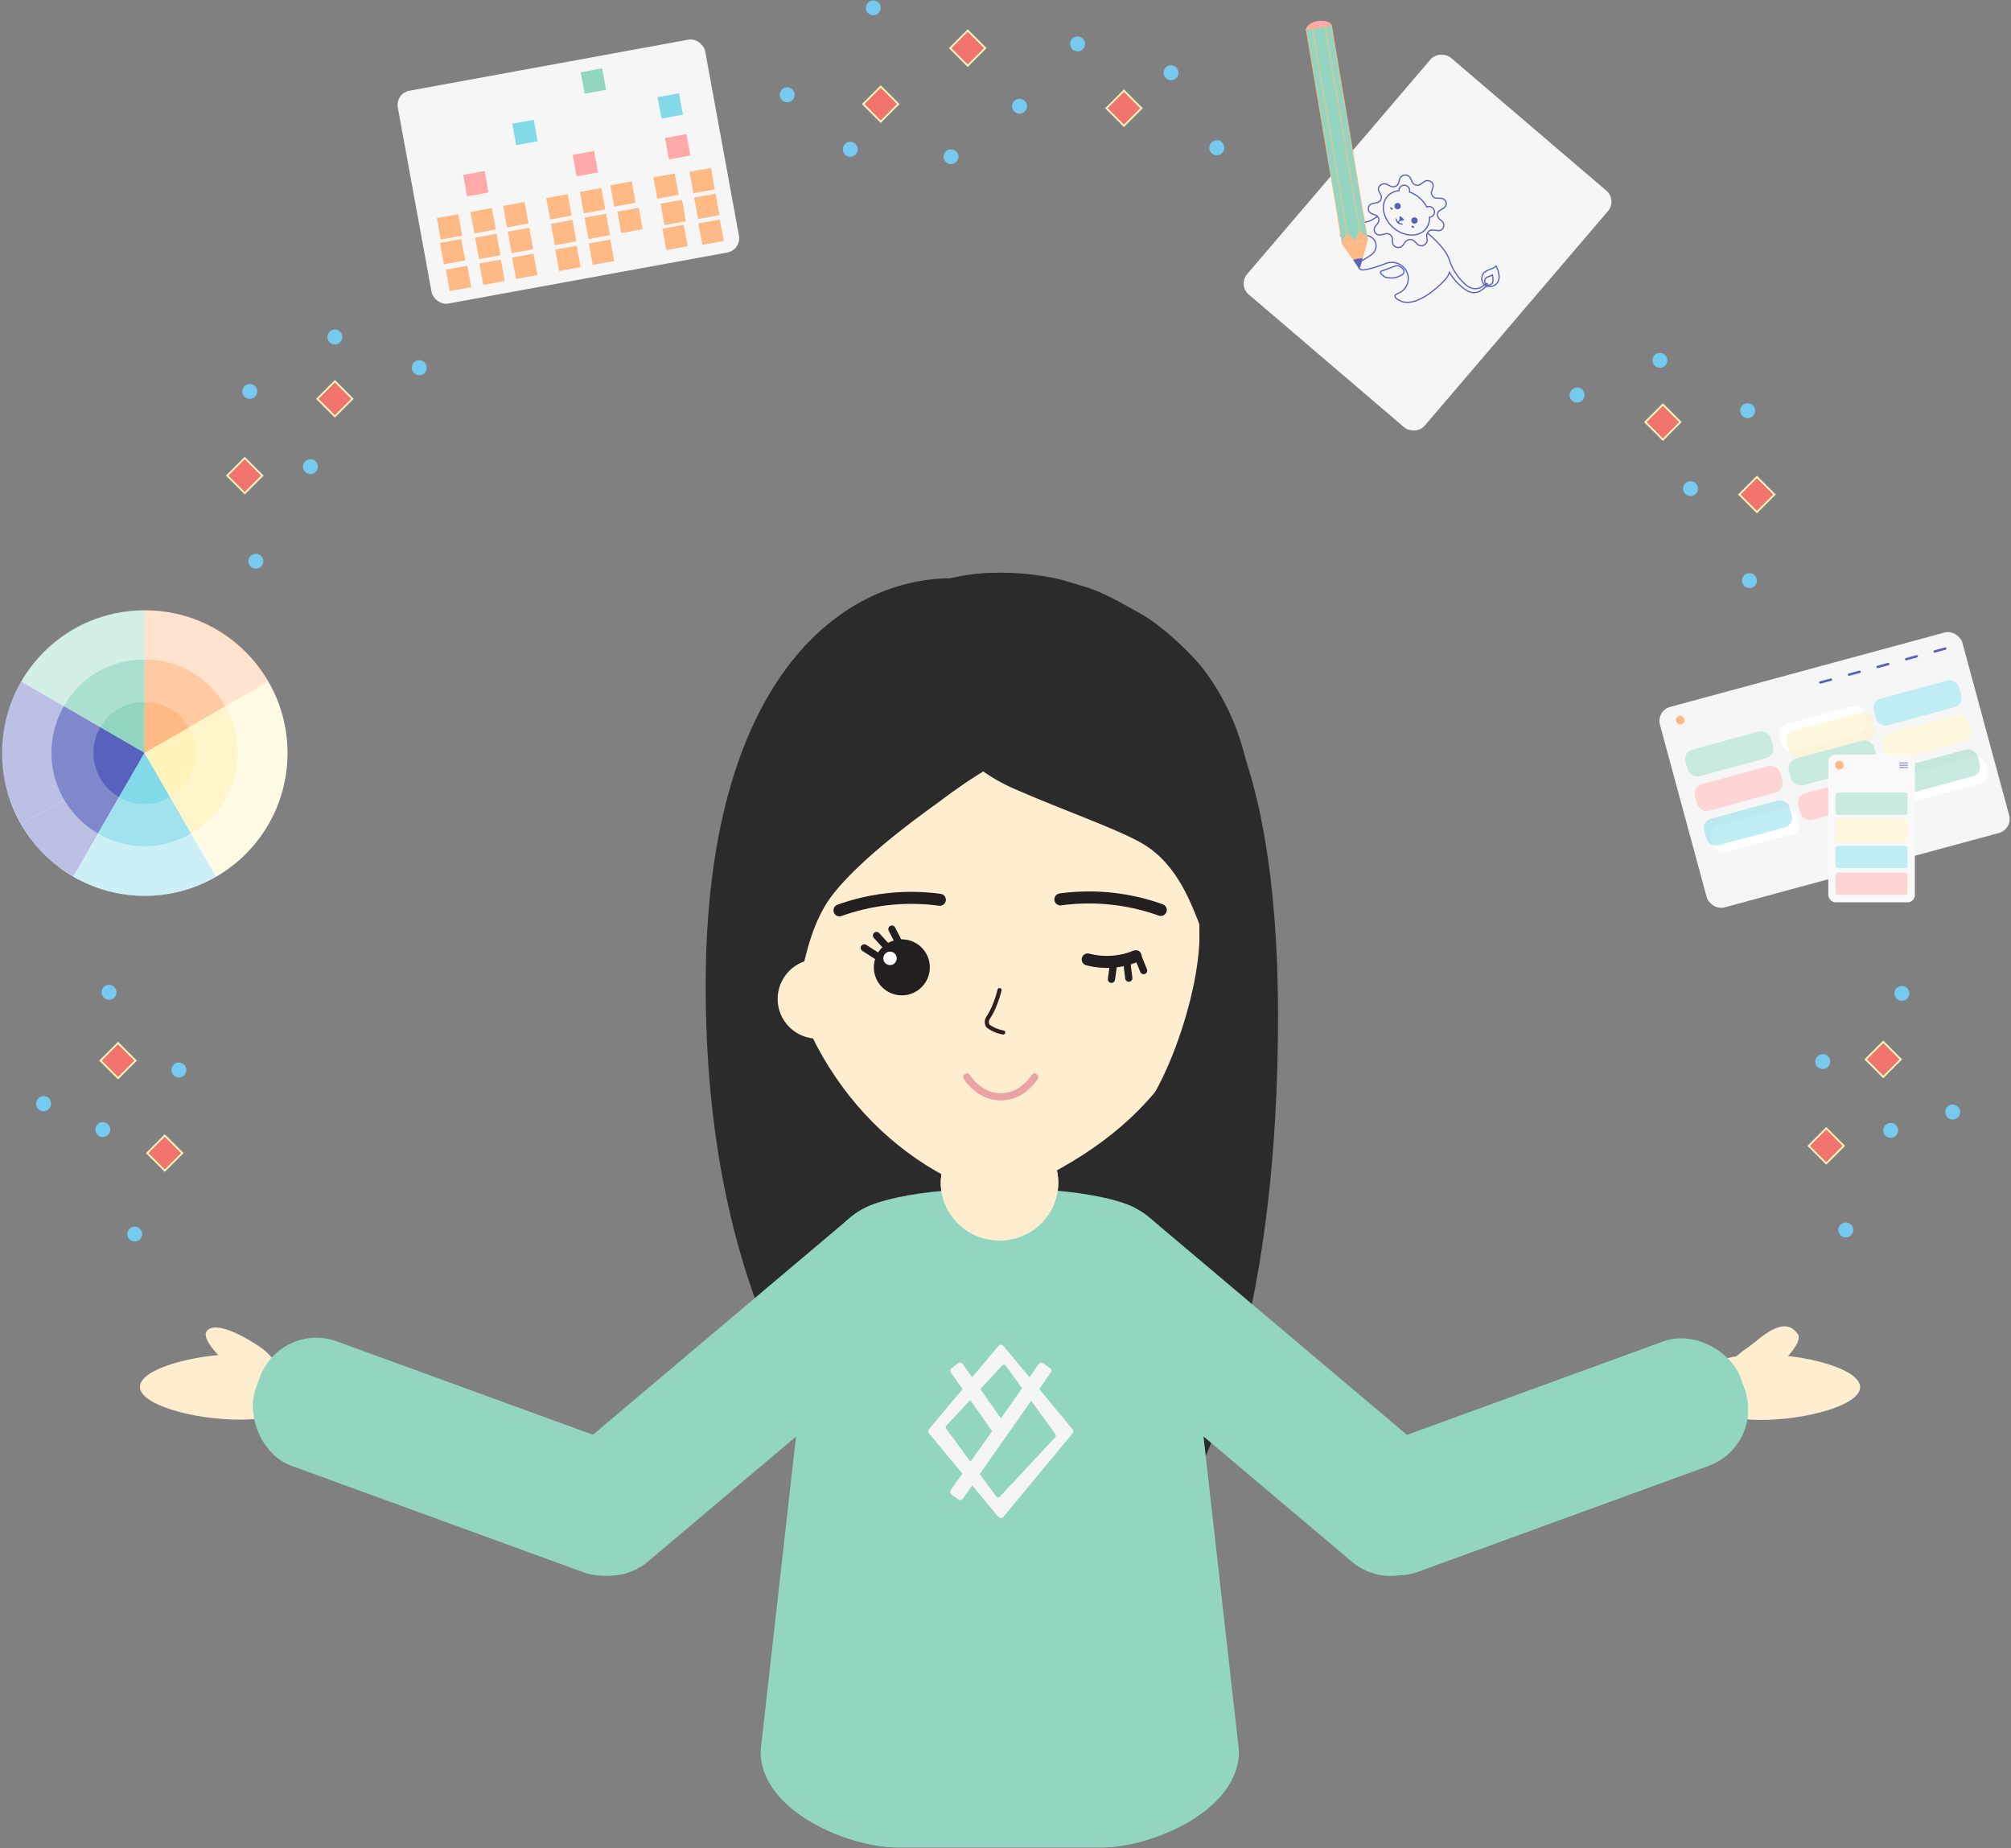 <svg id="Layer_1" data-name="Layer 1" xmlns="http://www.w3.org/2000/svg" viewBox="0 0 836.62 768.85"><rect x="0" y="0" width="836.62" height="768.85" fill="#808080" stroke="none"/><defs><style>.cls-1,.cls-23{fill:#f6f6f6;}.cls-2{fill:#ffb985;}.cls-15,.cls-18,.cls-19,.cls-21,.cls-22,.cls-26,.cls-3,.cls-30{fill:none;}.cls-21,.cls-22,.cls-23,.cls-3,.cls-30{stroke:#5862bc;}.cls-15,.cls-17,.cls-18,.cls-19,.cls-20,.cls-21,.cls-3,.cls-30{stroke-linecap:round;}.cls-18,.cls-19,.cls-21,.cls-3,.cls-30{stroke-linejoin:round;}.cls-4{fill:#fff;}.cls-5{opacity:0.5;}.cls-28,.cls-6{fill:#92d6c1;}.cls-7{fill:#fff2bb;}.cls-8{fill:#ffa9a9;}.cls-9{fill:#82d9e8;}.cls-10{opacity:0.4;}.cls-11{fill:#5862bc;}.cls-12{opacity:0.6;}.cls-13{fill:#2a2b2a;}.cls-14{fill:#ffedd0;}.cls-15,.cls-16,.cls-17,.cls-20{stroke:#231f20;}.cls-15,.cls-16,.cls-17,.cls-20,.cls-22,.cls-23,.cls-26,.cls-28{stroke-miterlimit:10;}.cls-15{stroke-width:5px;}.cls-16,.cls-17{fill:#231f20;}.cls-17,.cls-19,.cls-20{stroke-width:3px;}.cls-18{stroke:#2d1e20;stroke-width:1.7px;}.cls-19{stroke:#eaa2a2;}.cls-20{fill:#2d1e20;}.cls-21,.cls-22,.cls-23{stroke-width:0.5px;}.cls-24{fill:#76caef;}.cls-25{fill:#f0746d;}.cls-26{stroke:#f8f3b6;stroke-width:0.75px;}.cls-27{fill:#f5f5f5;}.cls-28{stroke:#ffb985;}.cls-28,.cls-30{stroke-width:0.3px;}.cls-29{fill:#f9f9f9;}</style></defs><rect class="cls-1" x="698.03" y="277.05" width="130.36" height="86.39" rx="6" transform="translate(-57.21 210.9) rotate(-15.17)"/><rect class="cls-2" x="697.25" y="297.73" width="3.57" height="3.57" rx="1.67" transform="translate(-54.02 193.39) rotate(-15.17)"/><line class="cls-3" x1="757.29" y1="283.88" x2="761.69" y2="282.69"/><line class="cls-3" x1="769.22" y1="280.64" x2="773.61" y2="279.45"/><line class="cls-3" x1="781.14" y1="277.41" x2="785.54" y2="276.22"/><line class="cls-3" x1="793.01" y1="274.19" x2="797.41" y2="273"/><line class="cls-3" x1="804.89" y1="270.97" x2="809.28" y2="269.78"/><rect class="cls-4" x="700.97" y="307.83" width="36.79" height="11.5" rx="4" transform="translate(-57 199.19) rotate(-15.17)"/><rect class="cls-4" x="740.07" y="297.23" width="36.79" height="11.5" rx="4" transform="translate(-52.86 209.06) rotate(-15.17)"/><rect class="cls-4" x="704.87" y="322.2" width="36.79" height="11.5" rx="4" transform="translate(-60.62 200.72) rotate(-15.17)"/><rect class="cls-4" x="779.28" y="286.6" width="36.79" height="11.5" rx="4" transform="translate(-48.71 218.95) rotate(-15.17)"/><rect class="cls-4" x="743.99" y="311.59" width="36.79" height="11.5" rx="4" transform="translate(-56.48 210.58) rotate(-15.17)"/><rect class="cls-4" x="783.08" y="300.99" width="36.79" height="11.5" rx="4" transform="translate(-52.34 220.44) rotate(-15.17)"/><rect class="cls-4" x="708.77" y="336.57" width="36.79" height="11.5" rx="4" transform="matrix(0.97, -0.26, 0.26, 0.97, -64.24, 202.24)"/><rect class="cls-4" x="747.86" y="325.97" width="36.79" height="11.5" rx="4" transform="translate(-60.11 212.1) rotate(-15.17)"/><rect class="cls-4" x="786.98" y="315.36" width="36.79" height="11.5" rx="4" transform="matrix(0.97, -0.26, 0.26, 0.97, -55.97, 221.96)"/><g class="cls-5"><rect class="cls-6" x="701.01" y="307.82" width="36.79" height="11.5" rx="4" transform="translate(-56.99 199.2) rotate(-15.17)"/><rect class="cls-7" x="740.1" y="297.22" width="36.79" height="11.5" rx="4" transform="matrix(0.97, -0.26, 0.26, 0.97, -52.86, 209.07)"/><rect class="cls-8" x="704.91" y="322.19" width="36.79" height="11.5" rx="4" transform="translate(-60.62 200.72) rotate(-15.17)"/><rect class="cls-9" x="779.32" y="286.59" width="36.79" height="11.5" rx="4" transform="translate(-48.71 218.96) rotate(-15.17)"/><rect class="cls-6" x="744.02" y="311.58" width="36.79" height="11.5" rx="4" transform="translate(-56.48 210.59) rotate(-15.17)"/><rect class="cls-7" x="783.12" y="300.98" width="36.79" height="11.5" rx="4" transform="translate(-52.34 220.45) rotate(-15.17)"/><rect class="cls-9" x="708.8" y="336.56" width="36.79" height="11.5" rx="4" transform="translate(-64.24 202.24) rotate(-15.17)"/><rect class="cls-8" x="747.9" y="325.96" width="36.79" height="11.5" rx="4" transform="translate(-60.1 212.11) rotate(-15.17)"/><rect class="cls-6" x="787.01" y="315.35" width="36.79" height="11.5" rx="4" transform="translate(-55.96 221.97) rotate(-15.17)"/></g><circle class="cls-4" cx="60.23" cy="313.25" r="59.38"/><g class="cls-10"><path class="cls-6" d="M60.21,313.16,8.86,283.52c10.9-18.89,29.54-29.65,51.35-29.65Z"/><path class="cls-11" d="M60.21,313.16,8.86,342.81C-2,323.92-2,302.41,8.86,283.52Z"/><path class="cls-11" d="M60.21,313.16,30.56,364.52a56.72,56.72,0,0,1-21.7-21.71Z"/><path class="cls-9" d="M60.21,313.16l29.65,51.36c-18.89,10.9-40.41,10.9-59.3,0Z"/><path class="cls-7" d="M60.21,313.16l51.35-29.64a59.3,59.3,0,0,1-21.7,81h0Z"/><path class="cls-2" d="M60.21,313.16V253.87c21.81,0,40.45,10.76,51.35,29.65Z"/></g><g class="cls-12"><path class="cls-6" d="M60.13,313.11,26.6,293.75a37.76,37.76,0,0,1,33.53-19.36Z"/><path class="cls-11" d="M60.13,313.11,40.77,346.64A38.72,38.72,0,0,1,26.6,293.75h0Z"/><path class="cls-9" d="M60.13,313.11l19.36,33.53a37.76,37.76,0,0,1-38.72,0Z"/><path class="cls-7" d="M60.13,313.11l33.53-19.36a38.72,38.72,0,0,1-14.17,52.89h0Z"/><path class="cls-2" d="M60.13,313.11V274.39a37.76,37.76,0,0,1,33.53,19.36Z"/></g><path class="cls-6" d="M60.11,313.17,41.73,302.56A20.71,20.71,0,0,1,60.11,292Z"/><path class="cls-11" d="M60.11,313.17,49.5,331.54a21.22,21.22,0,0,1-7.77-29h0Z"/><path class="cls-9" d="M60.11,313.17l10.61,18.37a20.71,20.71,0,0,1-21.22,0Z"/><path class="cls-7" d="M60.11,313.17l18.38-10.61a21.21,21.21,0,0,1-7.77,29h0Z"/><path class="cls-2" d="M60.11,313.17V292a20.7,20.7,0,0,1,18.38,10.61Z"/><rect class="cls-1" x="529.16" y="52.35" width="129.48" height="97.11" rx="6" transform="translate(131.4 486.9) rotate(-49.49)"/><path class="cls-13" d="M531.69,422.47c0,117.65-25.58,186.56-49.66,217.2-10.78,13.72-55.66,33.43-53.13,14.2,7.64-58,5.44-54.61,7.2-106.13,1.5-44.21-2.62-87.45-7.28-125.27-13.91-113,12.94-158.57,41.35-158.57S531.65,304.81,531.69,422.47Z"/><path class="cls-13" d="M293.58,409.73c-.07,125.55,45.58,194.65,85.68,227.35,17.95,14.63,79.08,37.06,74.86,16.54-12.72-61.9-14-54.73-16.9-109.7-2.51-47.18,20-93.82,27.72-134.19,23.18-120.56-21.55-169.21-68.87-169.21S293.65,284.17,293.58,409.73Z"/><path class="cls-6" d="M458.54,768.44h-85c-19.39,0-54.67-14-56.8-37.9a18.66,18.66,0,0,1,.08-3.81l20.51-181.8c0-24.51,15.27-44.52,34.46-45.67l6.45-.63,32.55-4a41.88,41.88,0,0,1,10.07,0l32.88,4,6.67.65c19.14,1.22,34.35,21.2,34.35,45.66l20.51,181.88a18.57,18.57,0,0,1,.07,3.8C513.21,754.48,477.93,768.44,458.54,768.44Z"/><path class="cls-14" d="M509.13,364.24c0,69.47-32.24,107.21-86.65,131-2,.86-4.25.3-6.4.3-3.87,0-7.86.44-11.43-1C361.57,477.45,323,431.29,323,364.24,323,291.73,368,246.6,419.35,246.6S509.13,291.73,509.13,364.24Z"/><circle class="cls-14" cx="499.49" cy="417.23" r="21.25"/><path class="cls-13" d="M487.05,308.62c-14.55,7.18-8.95,7.77-28.71,10.31-6.92.9-9.87-29-67.31,14.35-3.18,2.4-37,25.8-47.57,43.15-9.52,15.64-10.07,35.85-13.88,41.11-20.89,28.88-27.6-3.69-28.78-11-2.34-14.42,3.36-48.82,4.41-52.42,2.91-10,8.1-26.66,8.34-29.59,1-12.28,9.27-30.12,22.31-45.44a167.3,167.3,0,0,1,19-18.35c21.44-17.84,48.71-24.6,66.71-21.73,36.16,5.74,51.24,16.72,58.29,25.72C486.67,273.48,509.67,297.46,487.05,308.62Z"/><path class="cls-13" d="M473.94,254.91c9.63,5.28,22.41,17.59,27.23,24.13a99.83,99.83,0,0,1,19.56,56.17,141.52,141.52,0,0,1-2,21.07c-1.49,8.49.23,46.91-.59,47.84-3.79,4.31-11.95-6.74-15.55-11.94-4.68-6.76-8.78-30.79-27.8-41.58-10.74-6.08-33.12-13.81-53.23-22.67-41.42-18.23-52.8-68.71-33.46-82a41.44,41.44,0,0,1,22.44-7.54,110,110,0,0,1,29.23,2.34c3.5.76,7,2,10.88,3.13C458.62,246.14,465.71,250.4,473.94,254.91Z"/><circle class="cls-14" cx="340.05" cy="415.51" r="16.53"/><path class="cls-15" d="M441.15,374.11a88.42,88.42,0,0,1,41.75,4.39"/><path class="cls-15" d="M391,374.28a88.42,88.42,0,0,0-41.75,4.39"/><circle class="cls-16" cx="375.18" cy="402.37" r="11.15"/><line class="cls-17" x1="365.75" y1="398.24" x2="359.57" y2="394.27"/><line class="cls-17" x1="369.59" y1="394.55" x2="364.65" y2="389.12"/><line class="cls-17" x1="374.41" y1="393" x2="371.05" y2="386.47"/><circle class="cls-4" cx="370.27" cy="398.63" r="2.8"/><path class="cls-18" d="M415.83,411.83a48.84,48.84,0,0,1-2.31,6.93,25.6,25.6,0,0,1-1.15,2.43c-.95,1.73-1.37,2.16-1.62,2.78a3.33,3.33,0,0,0,.24,2.77,14.09,14.09,0,0,0,3,1.73,16.57,16.57,0,0,0,3.38,1"/><path class="cls-19" d="M402.23,448c.54.84,5.55,8.31,14.22,8.24s13.42-7.37,14-8.24"/><line class="cls-17" x1="463.39" y1="400.08" x2="462.38" y2="407.35"/><line class="cls-20" x1="468.7" y1="399.57" x2="469.6" y2="406.86"/><line class="cls-20" x1="473.02" y1="396.92" x2="475.77" y2="403.73"/><path class="cls-15" d="M472.45,397.76a31.77,31.77,0,0,1-19.94,1.33"/><path class="cls-13" d="M498.42,373.24c.73,10.68,1.35,28.2-1.68,46.55-1.09,6.61-11,30.24-18.8,41.89-7.66,11.38-4.94,11.3-1.28,20,3.56,8.46,18.77-.88,25.24-3.46,15.24-6.07,20.43-6.23,24.76-21.94,4.91-17.8,4.62-43.16,1.59-61.89-4.79-29.59-13.51-45.95-17.42-53.09-4.21-7.69-12.62-23.05-16.58-17.7C490.82,328.24,496.44,343.88,498.42,373.24Z"/><path class="cls-13" d="M526.39,426.81A45.89,45.89,0,0,1,516,450.26c-1.13,2.64-22.61,16.64-30.34,19.58-7.92,3-13.26-.66-4.24-17.21,12-22.12,25.6-69.44,11.88-85.94C491.14,364,530.25,397.72,526.39,426.81Z"/><path class="cls-14" d="M748,555.08c2.05,3.15-5.76,11.86-13.61,17s-12.27,4.33-14.32,1.17-1-7.51,6.9-12.61C731.19,557.89,742.1,545.94,748,555.08Z"/><path class="cls-14" d="M773.86,577c0,7.52-22.58,13.63-41.29,13.63s-25.32-6.11-25.32-13.63,6.61-13.64,25.32-13.64S773.86,569.42,773.86,577Z"/><path class="cls-6" d="M519.32,472.47h0A27.54,27.54,0,0,1,546.86,500V656.85a25,25,0,0,1-25,25h-5.09a25,25,0,0,1-25-25V500A27.54,27.54,0,0,1,519.32,472.47Z" transform="translate(-256.69 601.85) rotate(-49.84)"/><rect class="cls-6" x="551.28" y="578.45" width="179.03" height="55.09" rx="25" transform="translate(-168.78 256.08) rotate(-20.03)"/><path class="cls-14" d="M85.89,553.88c-2,3.16,5.76,11.87,13.61,17s12.27,4.34,14.32,1.18,1-7.52-6.9-12.61C100.63,555.33,89,549.12,85.89,553.88Z"/><path class="cls-14" d="M58.22,576.88c0,7.53,22.58,13.63,41.29,13.63s25.31-6.1,25.31-13.63-6.6-13.63-25.31-13.63S58.22,569.35,58.22,576.88Z"/><path class="cls-6" d="M310.21,472.4h5.09a25,25,0,0,1,25,25V654.24a27.54,27.54,0,0,1-27.54,27.54h0a27.54,27.54,0,0,1-27.54-27.54V497.4a25,25,0,0,1,25-25Z" transform="translate(73.4 1188.28) rotate(-130.16)"/><rect class="cls-6" x="101.76" y="578.38" width="179.03" height="55.09" rx="25" transform="translate(163.49 1240.72) rotate(-159.97)"/><ellipse class="cls-14" cx="415.82" cy="492.02" rx="24.44" ry="24"/><path class="cls-6" d="M373.31,768.44h85c19.39,0,54.67-14,56.8-37.9a18.66,18.66,0,0,0-.08-3.81l-20.5-181.8c0-24.51-15.28-44.52-34.47-45.67l-6.45-.63-32.55-4a41.88,41.88,0,0,0-10.07,0l-32.88,4-6.67.65c-19.13,1.22-34.35,21.2-34.35,45.66L316.59,726.81a18.57,18.57,0,0,0-.07,3.8C318.64,754.48,353.92,768.44,373.31,768.44Z"/><path class="cls-21" d="M623.44,116.62A3.88,3.88,0,0,1,618,118.8a3.58,3.58,0,0,1-.33-5.64,10.8,10.8,0,0,1,3-1.4c1.55-.68,1.75-1.16,1.75-1.16S624.27,114.07,623.44,116.62Z"/><path class="cls-22" d="M618.47,118.71c.77-1.35-.43-.58-.43-.58-2.07,1.85-4.7,2.91-7.73.75a23,23,0,0,1-7.3-10.67h0a12.36,12.36,0,0,0-.54-1.33,11.43,11.43,0,0,0-1.22-2.18,35.93,35.93,0,0,0-5.1-5.76,36.73,36.73,0,0,0-4.06-3.3c-9.9-6.78-13.7-6.78-15.5-6.58a5.14,5.14,0,0,1-.72.09,8.14,8.14,0,0,0-3,1c-1,.61-1.23.8-2.09,1.31a8.3,8.3,0,0,1-3.75,1c-4.1.5-4,.52-4.67.78a8.25,8.25,0,0,0-3.85,2.29,2.71,2.71,0,0,0-.67,2.62c.37.91,1.35.83,2,.72.08,0,.17,0,.26,0a.63.63,0,0,1,.26,0c.42-.12,1.88-.62,2.87-.9a2.51,2.51,0,0,1,.49-.12,2.75,2.75,0,0,1,.55-.13h0a9.78,9.78,0,0,1,4.93.37,1.35,1.35,0,0,1,.45.16,5.19,5.19,0,0,1,1.7,1.13l0,0a5.83,5.83,0,0,1,.58.78,4.43,4.43,0,0,1-.38,4.81,7.51,7.51,0,0,1-.78.8c-2.57,1.86-4.29,2.61-4.88,3.3-1.31,1.53-.68,2.83.63,3.19.87.26,6-1,9.64-2.54.15,0,.28-.14.43-.18l0,0h.06a.05.05,0,0,1,.06,0l.46-.15a6.8,6.8,0,0,1,6.45,1.51l.25.21a6.64,6.64,0,0,1-2.09,10.88c-.09,0-.2.11-.28.14a8.18,8.18,0,0,0-.93.45,1.06,1.06,0,0,0,.23,1.45h0a4.74,4.74,0,0,0,1,.74c7.55,4.6,19.16-8.17,19.16-8.17h0l.43-.5.29-.35.13-.15a8,8,0,0,0,1.19-2.35,22.67,22.67,0,0,0,6.31,7c2.59,1.78,4.23,1.77,6.29.94C615.56,121,617.7,120.05,618.47,118.71Z"/><path class="cls-22" d="M583.15,114.42c2.29-1.67-.14-3.2-.93-3.66a1.89,1.89,0,0,0-.63-.22,2.88,2.88,0,0,0-1.36.2,2.83,2.83,0,0,0-.31.11c-1.59.59-4.85,1.81-5.14,1.89-1.37.46.74,2.31,1.69,2.59a9,9,0,0,0,4.56,0,9.92,9.92,0,0,0,1.67-.69h0A1.7,1.7,0,0,0,583.15,114.42Z"/><path class="cls-22" d="M621,117.25a1.7,1.7,0,1,1-2.7-1.71,4.8,4.8,0,0,1,1.47-.64,5.62,5.62,0,0,0,1.06-.55A5.51,5.51,0,0,1,621,117.25Z"/><path class="cls-23" d="M586.84,74.21l.64,1.47a2.44,2.44,0,0,0,3.61.91l1.36-1c1.85-1.29,4.4.35,3.66,2.42l-.52,1.51a2.23,2.23,0,0,0,2.12,2.89l1.71.1a2.18,2.18,0,0,1,1.11,4.09l-1.43.85a2.16,2.16,0,0,0-.39,3.5l1.22,1.1a2.24,2.24,0,0,1-2,3.84l-1.68-.19a2.34,2.34,0,0,0-2.7,2.46l.18,1.56a2.41,2.41,0,0,1-4.15,1.76l-1.14-1.14a2.54,2.54,0,0,0-3.78.3l-.94,1.3c-1.29,1.83-4.3,1-4.38-1.08l-.07-1.58a2.33,2.33,0,0,0-3-2l-1.55.35a2.25,2.25,0,0,1-2.55-3.48l1-1.28a2.14,2.14,0,0,0-.94-3.4l-1.54-.61a2.18,2.18,0,0,1,.46-4.21l1.66-.36a2.24,2.24,0,0,0,1.65-3.2l-.75-1.4c-1-1.91,1.21-3.95,3.24-3l1.49.73A2.42,2.42,0,0,0,581.88,76l.4-1.55A2.48,2.48,0,0,1,586.84,74.21Z"/><path class="cls-23" d="M594.71,90.35a2.16,2.16,0,0,0,1.52-.76,2.21,2.21,0,0,0-.25-3.13,2.28,2.28,0,0,0-2.42-.34,12.25,12.25,0,0,0-3.08-3.87,13,13,0,0,0-4.13-2.39,2.26,2.26,0,0,0-.7-2.29,2.22,2.22,0,0,0-3.14.25,2.15,2.15,0,0,0-.52,1.5,7.12,7.12,0,0,0-4.81,2.4c-3,3.47-1.8,9.34,2.58,13.08s10.36,4,13.33.5A7.19,7.19,0,0,0,594.71,90.35Z"/><circle class="cls-11" cx="581.44" cy="85.73" r="1.32"/><circle class="cls-11" cx="588.46" cy="91.72" r="1.32"/><path class="cls-11" d="M584,91.58c-.3.34-1.7.28-1.7.28s-.26-1.41,0-1.76.59.07,1.06.47S584.27,91.23,584,91.58Z"/><line class="cls-21" x1="582.7" y1="91.36" x2="581.63" y2="92.61"/><path class="cls-21" d="M580.85,91.12a2.14,2.14,0,0,0,.78,1.49,2.36,2.36,0,0,0,1.68.57"/><ellipse class="cls-11" cx="578.86" cy="86.72" rx="0.37" ry="0.62" transform="translate(137 470.59) rotate(-49.5)"/><ellipse class="cls-11" cx="587.75" cy="94.32" rx="0.37" ry="0.62" transform="translate(134.34 480.02) rotate(-49.5)"/><path class="cls-24" d="M59.13,512.89a3.1,3.1,0,1,1-3.5-2.65,3.19,3.19,0,0,1,3.5,2.65"/><path class="cls-24" d="M21.2,458.63a3.1,3.1,0,1,1-6.14.85,3.18,3.18,0,0,1,2.65-3.5,2.93,2.93,0,0,1,3.49,2.65"/><path class="cls-24" d="M48.43,412.32a3.1,3.1,0,1,1-3.49-2.65,3.17,3.17,0,0,1,3.49,2.65"/><path class="cls-24" d="M45.85,469.44a3.1,3.1,0,1,1-3.5-2.65,3.19,3.19,0,0,1,3.5,2.65"/><path class="cls-24" d="M77.5,444.63A3.1,3.1,0,1,1,74,442a3.19,3.19,0,0,1,3.5,2.65"/><rect class="cls-25" x="43.94" y="436" width="10.34" height="10.34" transform="translate(-297.57 163.94) rotate(-45)"/><rect class="cls-26" x="43.94" y="436" width="10.34" height="10.34" transform="translate(-297.57 163.94) rotate(-45)"/><rect class="cls-25" x="63.38" y="474.47" width="10.34" height="10.34" transform="translate(-319.08 188.95) rotate(-45)"/><rect class="cls-26" x="63.38" y="474.47" width="10.34" height="10.34" transform="translate(-319.08 188.95) rotate(-45)"/><path class="cls-27" d="M446.1,594.4l-13.75-16.62,4.76-6.79a1.4,1.4,0,0,0-.35-2l-2.68-1.88a1.41,1.41,0,0,0-2,.34l-3.8,5.43L421,564.1h0l-.86-1-2.38-2.88-.07-.06-.21-.26a1.39,1.39,0,0,0-2.13,0l-10.93,13-3.85-5.49a1.4,1.4,0,0,0-2-.34L396,569a1.41,1.41,0,0,0-.35,2l4.79,6.83-13,15.47a.41.41,0,0,0-.05.09l-.89,1.07a1.38,1.38,0,0,0,0,1.77l13.87,16.71-4.77,6.81a1.4,1.4,0,0,0,.34,2l2.69,1.89a1.41,1.41,0,0,0,2-.35l3.81-5.45,10.43,12.57.06.06.39.46a1.39,1.39,0,0,0,2.14,0l24.84-30,0,0,3.82-4.62A1.4,1.4,0,0,0,446.1,594.4ZM417,567.93a.9.9,0,0,1,1.38.08l6.83,9.42L416.39,590l-8.56-12.22Zm-25.58,22.71h0l.06,0Zm2.25,3.67-.2-.31a.91.91,0,0,1,.18-.94l10-10.75,9.08,13L403.76,608Zm45.4,3.45L415.9,622.62a.9.9,0,0,1-1.37-.08l-6.95-9.38L429,582.65l10.14,14A.89.89,0,0,1,439,597.76Z"/><path class="cls-24" d="M103.54,232.35a3.1,3.1,0,1,0,4-1.8,3.17,3.17,0,0,0-4,1.8"/><path class="cls-24" d="M171.53,151.88a3.1,3.1,0,1,0,4-1.8,2.93,2.93,0,0,0-4,1.8"/><path class="cls-24" d="M136.41,139.07a3.1,3.1,0,1,0,4-1.8,3.17,3.17,0,0,0-4,1.8"/><path class="cls-24" d="M126.23,193a3.1,3.1,0,1,0,4-1.8,3.18,3.18,0,0,0-4,1.8"/><path class="cls-24" d="M101,161.71a3.1,3.1,0,1,0,4-1.8,3.18,3.18,0,0,0-4,1.8"/><rect class="cls-25" x="134.14" y="160.73" width="10.34" height="10.34" transform="translate(-76.5 147.09) rotate(-45)"/><rect class="cls-26" x="134.14" y="160.73" width="10.34" height="10.34" transform="translate(-76.5 147.09) rotate(-45)"/><rect class="cls-25" x="96.65" y="192.66" width="10.34" height="10.34" transform="translate(-110.07 129.94) rotate(-45)"/><rect class="cls-26" x="96.65" y="192.66" width="10.34" height="10.34" transform="translate(-110.07 129.94) rotate(-45)"/><rect class="cls-1" x="171.46" y="26.37" width="130" height="90" rx="6" transform="translate(-8.99 43.74) rotate(-10.37)"/><rect class="cls-2" x="186.21" y="111.26" width="9.07" height="9.07" transform="translate(-17.73 36.24) rotate(-10.37)"/><rect class="cls-8" x="193.44" y="71.85" width="9.07" height="9.07" transform="translate(-10.52 36.9) rotate(-10.37)"/><rect class="cls-6" x="242.32" y="29.16" width="9.07" height="9.07" transform="translate(-2.03 45) rotate(-10.37)"/><rect class="cls-9" x="213.86" y="50.56" width="9.07" height="9.07" transform="translate(-6.35 40.23) rotate(-10.37)"/><rect class="cls-2" x="200.18" y="108.7" width="9.07" height="9.07" transform="translate(-17.04 38.71) rotate(-10.37)"/><rect class="cls-2" x="213.78" y="106.21" width="9.07" height="9.07" transform="translate(-16.37 41.12) rotate(-10.37)"/><rect class="cls-2" x="184.44" y="100.52" width="9.07" height="9.07" transform="matrix(0.98, -0.18, 0.18, 0.98, -15.83, 35.74)"/><rect class="cls-2" x="198.42" y="97.96" width="9.07" height="9.07" transform="translate(-15.14 38.22) rotate(-10.37)"/><rect class="cls-2" x="212.01" y="95.47" width="9.07" height="9.07" transform="translate(-14.47 40.63) rotate(-10.37)"/><rect class="cls-2" x="182.48" y="89.81" width="9.07" height="9.07" transform="translate(-13.93 35.22) rotate(-10.37)"/><rect class="cls-2" x="196.46" y="87.25" width="9.07" height="9.07" transform="translate(-13.24 37.69) rotate(-10.37)"/><rect class="cls-2" x="210.05" y="84.76" width="9.07" height="9.07" transform="translate(-12.57 40.1) rotate(-10.37)"/><rect class="cls-2" x="231.74" y="102.92" width="9.07" height="9.07" transform="translate(-15.49 44.3) rotate(-10.37)"/><rect class="cls-8" x="238.97" y="63.51" width="9.07" height="9.07" transform="translate(-8.27 44.96) rotate(-10.37)"/><rect class="cls-2" x="245.72" y="100.36" width="9.07" height="9.07" transform="translate(-14.8 46.78) rotate(-10.37)"/><rect class="cls-2" x="229.97" y="92.18" width="9.07" height="9.07" transform="translate(-13.58 43.81) rotate(-10.37)"/><rect class="cls-2" x="243.95" y="89.62" width="9.07" height="9.07" transform="translate(-12.89 46.28) rotate(-10.37)"/><rect class="cls-2" x="257.55" y="87.13" width="9.07" height="9.07" transform="translate(-12.22 48.69) rotate(-10.37)"/><rect class="cls-2" x="228.01" y="81.47" width="9.07" height="9.07" transform="translate(-11.69 43.28) rotate(-10.37)"/><rect class="cls-2" x="241.99" y="78.92" width="9.07" height="9.07" transform="translate(-11 45.76) rotate(-10.37)"/><rect class="cls-2" x="255.59" y="76.43" width="9.07" height="9.07" transform="matrix(0.98, -0.18, 0.18, 0.98, -10.33, 48.16)"/><rect class="cls-2" x="277.32" y="94.58" width="9.07" height="9.07" transform="matrix(0.98, -0.18, 0.18, 0.98, -13.24, 52.37)"/><rect class="cls-8" x="277.41" y="56.47" width="9.07" height="9.07" transform="translate(-6.38 51.77) rotate(-10.37)"/><rect class="cls-2" x="291.29" y="92.02" width="9.07" height="9.07" transform="translate(-12.55 54.85) rotate(-10.37)"/><rect class="cls-2" x="275.55" y="83.84" width="9.07" height="9.07" transform="translate(-11.33 51.88) rotate(-10.37)"/><rect class="cls-2" x="289.53" y="81.28" width="9.07" height="9.07" transform="translate(-10.65 54.35) rotate(-10.37)"/><rect class="cls-2" x="273.59" y="73.13" width="9.07" height="9.07" transform="matrix(0.98, -0.18, 0.18, 0.98, -9.44, 51.35)"/><rect class="cls-2" x="287.57" y="70.57" width="9.07" height="9.07" transform="translate(-8.75 53.83) rotate(-10.37)"/><rect class="cls-9" x="274.3" y="39.49" width="9.07" height="9.07" transform="translate(-3.37 50.93) rotate(-10.37)"/><path class="cls-24" d="M352.52,59.22a3.1,3.1,0,1,0,4.07,1.65,3.17,3.17,0,0,0-4.07-1.65"/><path class="cls-24" d="M505,58.61a3.11,3.11,0,1,0,4.06,1.65A2.93,2.93,0,0,0,505,58.61"/><path class="cls-24" d="M486,27.39A3.1,3.1,0,1,0,490,29,3.17,3.17,0,0,0,486,27.39"/><path class="cls-24" d="M423,41.3A3.1,3.1,0,1,0,427,42.94,3.16,3.16,0,0,0,423,41.3"/><path class="cls-24" d="M447.09,15.41a3.1,3.1,0,1,0,4.07,1.65,3.19,3.19,0,0,0-4.07-1.65"/><path class="cls-24" d="M362.11.43a3.17,3.17,0,0,0-1.64,4.06,3.16,3.16,0,0,0,4.06,1.65,3.18,3.18,0,0,0,1.65-4.06A3.18,3.18,0,0,0,362.11.43"/><path class="cls-24" d="M326.29,36.56a3.1,3.1,0,1,0,4.06,1.65,3.18,3.18,0,0,0-4.06-1.65"/><path class="cls-24" d="M394.47,62.3A3.1,3.1,0,1,0,398.53,64a3.2,3.2,0,0,0-4.06-1.65"/><rect class="cls-25" x="462.42" y="39.86" width="10.34" height="10.34" transform="translate(105.11 343.82) rotate(-45)"/><rect class="cls-26" x="462.42" y="39.86" width="10.34" height="10.34" transform="translate(105.11 343.82) rotate(-45)"/><rect class="cls-25" x="397.42" y="14.85" width="10.34" height="10.34" transform="translate(103.76 290.54) rotate(-45)"/><rect class="cls-26" x="397.42" y="14.85" width="10.34" height="10.34" transform="translate(103.76 290.54) rotate(-45)"/><rect class="cls-25" x="361.24" y="38.13" width="10.34" height="10.34" transform="translate(76.7 271.77) rotate(-45)"/><rect class="cls-26" x="361.24" y="38.13" width="10.34" height="10.34" transform="translate(76.7 271.77) rotate(-45)"/><ellipse class="cls-8" cx="548.72" cy="11.71" rx="5.45" ry="3.02" transform="translate(5.68 91.31) rotate(-9.56)"/><polygon class="cls-2" points="567.2 88.71 569.08 99.84 558.34 101.64 556.47 90.52 567.2 88.71"/><polygon class="cls-28" points="565.63 96.07 563.65 100.34 560.38 96.95 546.05 11.92 548.68 11.48 551.31 11.04 565.63 96.07"/><polygon class="cls-28" points="553.93 10.6 568.9 99.46 565.63 96.07 551.31 11.04 553.93 10.6"/><polygon class="cls-28" points="543.43 12.37 558.4 101.23 560.38 96.95 546.05 11.92 543.43 12.37"/><path class="cls-2" d="M565.91,111l3.16-11.16-10.7,1.81,6.65,9.5A.5.5,0,0,0,565.91,111Z"/><path class="cls-11" d="M565.91,111l1-3.46-3.93.66,2.06,3A.5.5,0,0,0,565.91,111Z"/><ellipse class="cls-11" cx="564.92" cy="107.84" rx="2" ry="0.26" transform="translate(-10.07 95.34) rotate(-9.56)"/><path class="cls-24" d="M764.9,510.8a3.1,3.1,0,1,0,3.8-2.19,3.18,3.18,0,0,0-3.8,2.19"/><path class="cls-24" d="M809.38,461.77a3.1,3.1,0,1,0,3.81-2.19,2.94,2.94,0,0,0-3.81,2.19"/><path class="cls-24" d="M788.23,412.38a3.1,3.1,0,1,0,3.8-2.18,3.19,3.19,0,0,0-3.8,2.18"/><path class="cls-24" d="M783.57,469.37a3.1,3.1,0,1,0,3.8-2.19,3.18,3.18,0,0,0-3.8,2.19"/><path class="cls-24" d="M755.31,440.76a3.1,3.1,0,1,0,3.8-2.18,3.18,3.18,0,0,0-3.8,2.18"/><rect class="cls-25" x="754.59" y="471.45" width="10.34" height="10.34" transform="translate(-114.49 676.83) rotate(-45)"/><rect class="cls-26" x="754.59" y="471.45" width="10.34" height="10.34" transform="translate(-114.49 676.83) rotate(-45)"/><rect class="cls-25" x="778.3" y="435.5" width="10.34" height="10.34" transform="translate(-82.12 683.06) rotate(-45)"/><rect class="cls-26" x="778.3" y="435.5" width="10.34" height="10.34" transform="translate(-82.12 683.06) rotate(-45)"/><path class="cls-24" d="M730.66,240.26a3.1,3.1,0,1,1-4.08-1.61,3.18,3.18,0,0,1,4.08,1.61"/><path class="cls-24" d="M658.94,163.1a3.1,3.1,0,1,1-4.08-1.6,2.93,2.93,0,0,1,4.08,1.6"/><path class="cls-24" d="M693.41,148.65a3.1,3.1,0,1,1-4.08-1.61,3.18,3.18,0,0,1,4.08,1.61"/><path class="cls-24" d="M706.14,202a3.1,3.1,0,1,1-4.08-1.61,3.18,3.18,0,0,1,4.08,1.61"/><path class="cls-24" d="M729.91,169.58a3.1,3.1,0,1,1-4.08-1.61,3.18,3.18,0,0,1,4.08,1.61"/><rect class="cls-25" x="725.74" y="200.53" width="10.34" height="10.34" transform="translate(68.63 577.08) rotate(-45)"/><rect class="cls-26" x="725.74" y="200.53" width="10.34" height="10.34" transform="translate(68.63 577.08) rotate(-45)"/><rect class="cls-25" x="686.62" y="170.41" width="10.34" height="10.34" transform="translate(78.47 540.59) rotate(-45)"/><rect class="cls-26" x="686.62" y="170.41" width="10.34" height="10.34" transform="translate(78.47 540.59) rotate(-45)"/><rect class="cls-29" x="760.62" y="313.88" width="36" height="61.45" rx="3"/><rect class="cls-4" x="763.66" y="329.68" width="29.91" height="9.3" rx="1"/><rect class="cls-4" x="763.66" y="340.76" width="29.91" height="9.3" rx="1"/><rect class="cls-4" x="763.66" y="351.83" width="29.91" height="9.3" rx="1"/><rect class="cls-4" x="763.66" y="362.91" width="29.91" height="9.3" rx="1"/><rect class="cls-2" x="763.41" y="316.49" width="3.57" height="3.57" rx="1.67"/><line class="cls-30" x1="790.25" y1="317.3" x2="793.61" y2="317.3"/><line class="cls-30" x1="790.25" y1="318.28" x2="793.61" y2="318.28"/><line class="cls-30" x1="790.25" y1="319.26" x2="793.61" y2="319.26"/><g class="cls-5"><rect class="cls-6" x="763.66" y="329.68" width="29.91" height="9.3" rx="1"/><rect class="cls-7" x="763.66" y="340.76" width="29.91" height="9.3" rx="1"/><rect class="cls-9" x="763.66" y="351.83" width="29.91" height="9.3" rx="1"/><rect class="cls-8" x="763.66" y="362.91" width="29.91" height="9.3" rx="1"/></g><path class="cls-6" d="M476.38,507.23c0,7.18-27.36,13-60.25,13s-60.54-5.83-60.54-13,27.65-13,60.54-13S476.38,500,476.38,507.23Z"/><ellipse class="cls-14" cx="415.82" cy="492.02" rx="24.44" ry="24"/></svg>